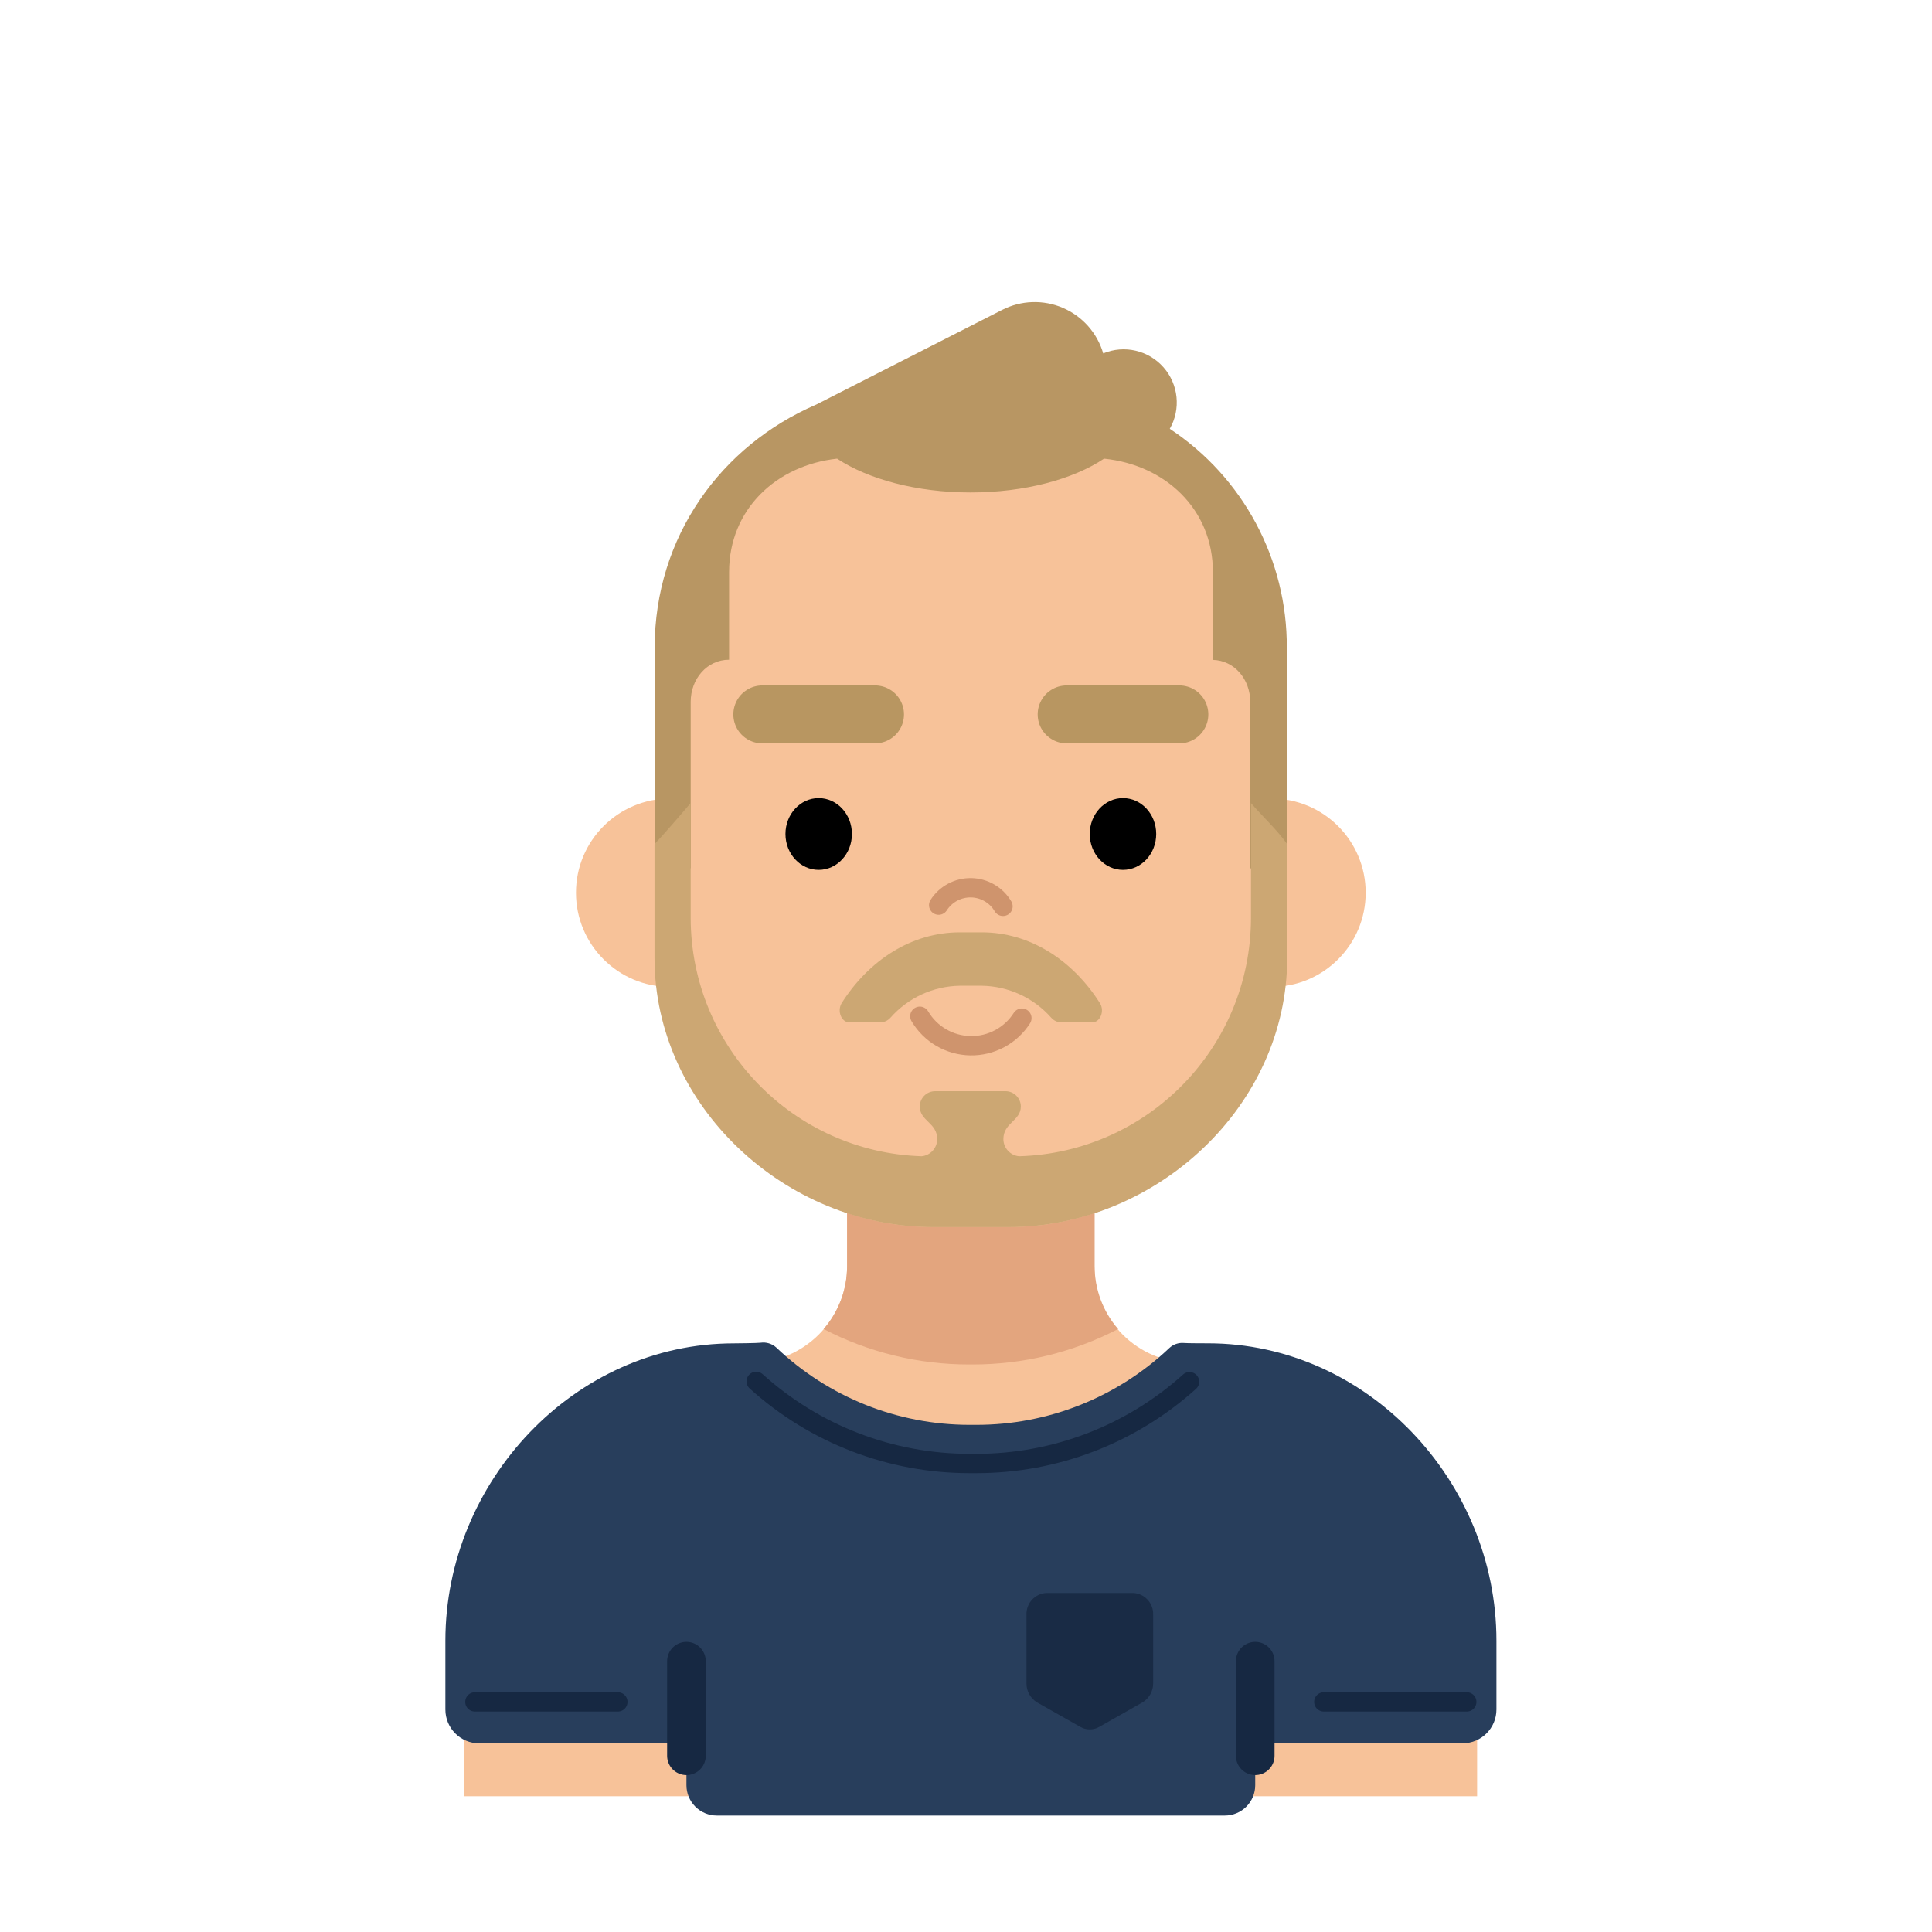 <svg id="s1" xmlns="http://www.w3.org/2000/svg" xmlns:xlink="http://www.w3.org/1999/xlink" viewBox="0 0 400 400"><g id="s3"><g id="s5"><path id="s7" d="M305.82,371.89L305.82,337.89C305.732,307.148,280.832,282.248,250.09,282.16L246.57,282.16C235.524,282.16,226.57,273.206,226.57,262.16L226.57,242.07L175.38,242.07L175.38,262.16C175.38,273.206,166.426,282.16,155.38,282.16L151.86,282.16C121.118,282.248,96.218,307.148,96.13,337.89L96.13,371.89Z" fill="rgb(247,194,153)" stroke="none" stroke-width="1"/><path id="s9" d="M170.52,275.16C179.816,279.993,190.142,282.511,200.62,282.5L201.39,282.5C211.868,282.51,222.193,279.993,231.49,275.16C228.358,271.553,226.632,266.937,226.63,262.16L226.63,242.07L175.38,242.07L175.38,262.16C175.377,266.937,173.651,271.553,170.52,275.16Z" fill="rgb(227,165,126)" stroke="none" stroke-width="1"/><g id="s11"><path id="s13" d="M142.12,360.93L142.12,369.6C142.12,371.268,142.783,372.868,143.962,374.048C145.142,375.227,146.742,375.89,148.41,375.89L253.59,375.89C255.258,375.89,256.858,375.227,258.038,374.048C259.217,372.868,259.88,371.268,259.88,369.6L259.88,360.93L302.82,360.93C306.686,360.93,309.82,357.796,309.82,353.93L309.82,339.69C309.82,306.69,283.08,278.12,250.09,278.12C250.09,278.12,245.58,278.12,245.09,278.05C243.986,277.958,242.896,278.34,242.09,279.1C231.302,289.323,217.002,295.014,202.14,295L200.73,295C185.837,295,171.515,289.271,160.73,279C159.84,278.188,158.631,277.821,157.44,278C156.79,278.09,151.94,278.13,151.94,278.13C118.94,278.13,92.21,306.71,92.21,339.7L92.21,353.94C92.21,357.806,95.344,360.94,99.21,360.94Z" fill="rgb(40,62,92)" stroke="none" stroke-width="1"/><path id="s15" d="M156.56,286C168.672,296.945,184.416,303.003,200.74,303L202.15,303C218.447,303.008,234.169,296.976,246.28,286.07" fill="none" stroke="rgb(22,40,66)" stroke-width="4" stroke-linecap="round" stroke-miterlimit="10"/><line id="s17" x1="142.12" y1="343.93" x2="142.12" y2="363.51" fill="none" stroke="rgb(22,40,66)" stroke-width="8" stroke-linecap="round" stroke-miterlimit="10"/><line id="s19" x1="259.88" y1="343.93" x2="259.88" y2="363.51" fill="none" stroke="rgb(22,40,66)" stroke-width="8" stroke-linecap="round" stroke-miterlimit="10"/><path id="s21" d="M236.49,352.49L227.57,357.54C226.365,358.229,224.885,358.229,223.68,357.54L214.76,352.49C213.35,351.655,212.496,350.129,212.52,348.49L212.52,334.31C212.436,331.909,214.309,329.892,216.71,329.8L234.56,329.8C236.961,329.892,238.834,331.909,238.75,334.31L238.75,348.49C238.77,350.133,237.908,351.66,236.49,352.49Z" fill="rgb(25,43,69)" stroke="none" stroke-width="1"/><line id="s23" x1="98.32" y1="352.36" x2="127.92" y2="352.36" fill="none" stroke="rgb(22,40,66)" stroke-width="4" stroke-linecap="round" stroke-miterlimit="10"/><line id="s25" x1="303.68" y1="352.36" x2="274.08" y2="352.36" fill="none" stroke="rgb(22,40,66)" stroke-width="4" stroke-linecap="round" stroke-miterlimit="10"/></g></g><g id="s27"><circle id="s29" r="19.5" transform="translate(263.25,184.83)" fill="rgb(247,194,153)" stroke="none" stroke-width="1"/><circle id="s31" r="19.5" transform="translate(138.75,184.83)" fill="rgb(247,194,153)" stroke="none" stroke-width="1"/><path id="s33" d="M188,89.53L212,89.53C241.006,89.53,264.52,113.044,264.52,142.05L264.52,198.33C264.52,229.103,239.573,254.05,208.8,254.05L193.22,254.05C162.447,254.05,137.5,229.103,137.5,198.33L137.5,140.05C137.5,112.156,160.106,89.541,188,89.53Z" fill="rgb(247,194,153)" stroke="none" stroke-width="1"/><path id="s35" d="M190.44,210.4C192.627,214.114,196.586,216.426,200.896,216.505C205.205,216.585,209.247,214.421,211.57,210.79" fill="none" stroke="rgb(207,148,109)" stroke-width="4" stroke-linecap="round" stroke-miterlimit="10"/><g id="s37"><ellipse id="s39" rx="6.88" ry="7.43" transform="translate(169.5,172.67)" fill="rgb(0,0,0)" stroke="none" stroke-width="1"/><ellipse id="s41" rx="6.88" ry="7.43" transform="translate(232.5,172.67)" fill="rgb(0,0,0)" stroke="none" stroke-width="1"/></g><g id="s43"><line id="s45" x1="220.84" y1="147.91" x2="244.17" y2="147.91" fill="none" stroke="rgb(184,150,97)" stroke-width="12" stroke-linecap="round" stroke-miterlimit="10"/><line id="s47" x1="157.83" y1="147.91" x2="181.16" y2="147.91" fill="none" stroke="rgb(184,150,97)" stroke-width="12" stroke-linecap="round" stroke-miterlimit="10"/></g><path id="s49" d="M207.66,187.65C206.281,185.31,203.786,183.853,201.07,183.802C198.354,183.751,195.806,185.113,194.34,187.4" fill="none" stroke="rgb(207,148,109)" stroke-width="4" stroke-linecap="round" stroke-miterlimit="10"/><path id="s51" d="M143,179.77L143,145.32C143,140.52,146.41,136.59,150.95,136.59L150.95,118.44C150.95,105.44,160.74,96.33,173.31,94.96C179.71,99.19,189.7,101.96,200.93,101.96C212.16,101.96,222.18,99.23,228.58,94.96C241.24,96.25,251.12,105.4,251.12,118.45L251.12,136.62C255.56,136.74,258.85,140.62,258.85,145.34L258.85,179.79L266.42,179.79L266.42,134.11C266.513,115.879,257.401,98.831,242.19,88.78C244.524,84.693,243.999,79.574,240.884,76.045C237.77,72.517,232.755,71.361,228.41,73.17C227.17,68.94,224.107,65.484,220.058,63.743C216.008,62.002,211.393,62.159,207.47,64.17L169,83.76C149.3,92.25,135.54,111.11,135.54,134.11L135.54,179.78Z" fill="rgb(184,150,99)" fill-rule="evenodd" stroke="none" stroke-width="1"/><path id="s53" d="M259,166.27L259,190.13C258.919,216.815,237.674,238.618,211,239.39C209.16,239.225,207.748,237.687,207.74,235.84C207.74,232.45,211.35,232.05,211.35,229.09C211.345,227.342,209.928,225.925,208.18,225.92L193.6,225.92C191.852,225.925,190.435,227.342,190.43,229.09C190.43,232.09,194.04,232.45,194.04,235.84C194.034,237.673,192.644,239.206,190.82,239.39C164.217,238.523,143.077,216.747,143,190.13L143,166.25C140.77,168.88,137.49,172.69,135.51,174.77L135.51,198.34C135.51,228.99,162.58,254.06,193.23,254.06L208.78,254.06C239.43,254.06,266.5,228.99,266.5,198.34L266.5,174.77C264.42,171.82,261.23,168.88,259,166.27Z" fill="rgb(204,167,115)" fill-rule="evenodd" stroke="none" stroke-width="1"/><path id="s55" d="M182.25,211.68C183.069,211.663,183.843,211.299,184.38,210.68C188.018,206.572,193.214,204.181,198.7,204.09L203.3,204.09C208.786,204.181,213.982,206.572,217.62,210.68C218.157,211.299,218.931,211.663,219.75,211.68L226.09,211.68C227.79,211.68,228.76,209.32,227.72,207.68C222.09,198.79,213.22,193.03,203.29,193.03L198.69,193.03C188.76,193.03,179.89,198.79,174.26,207.68C173.26,209.31,174.19,211.68,175.89,211.68Z" fill="rgb(204,167,115)" fill-rule="evenodd" stroke="none" stroke-width="1"/></g></g></svg>